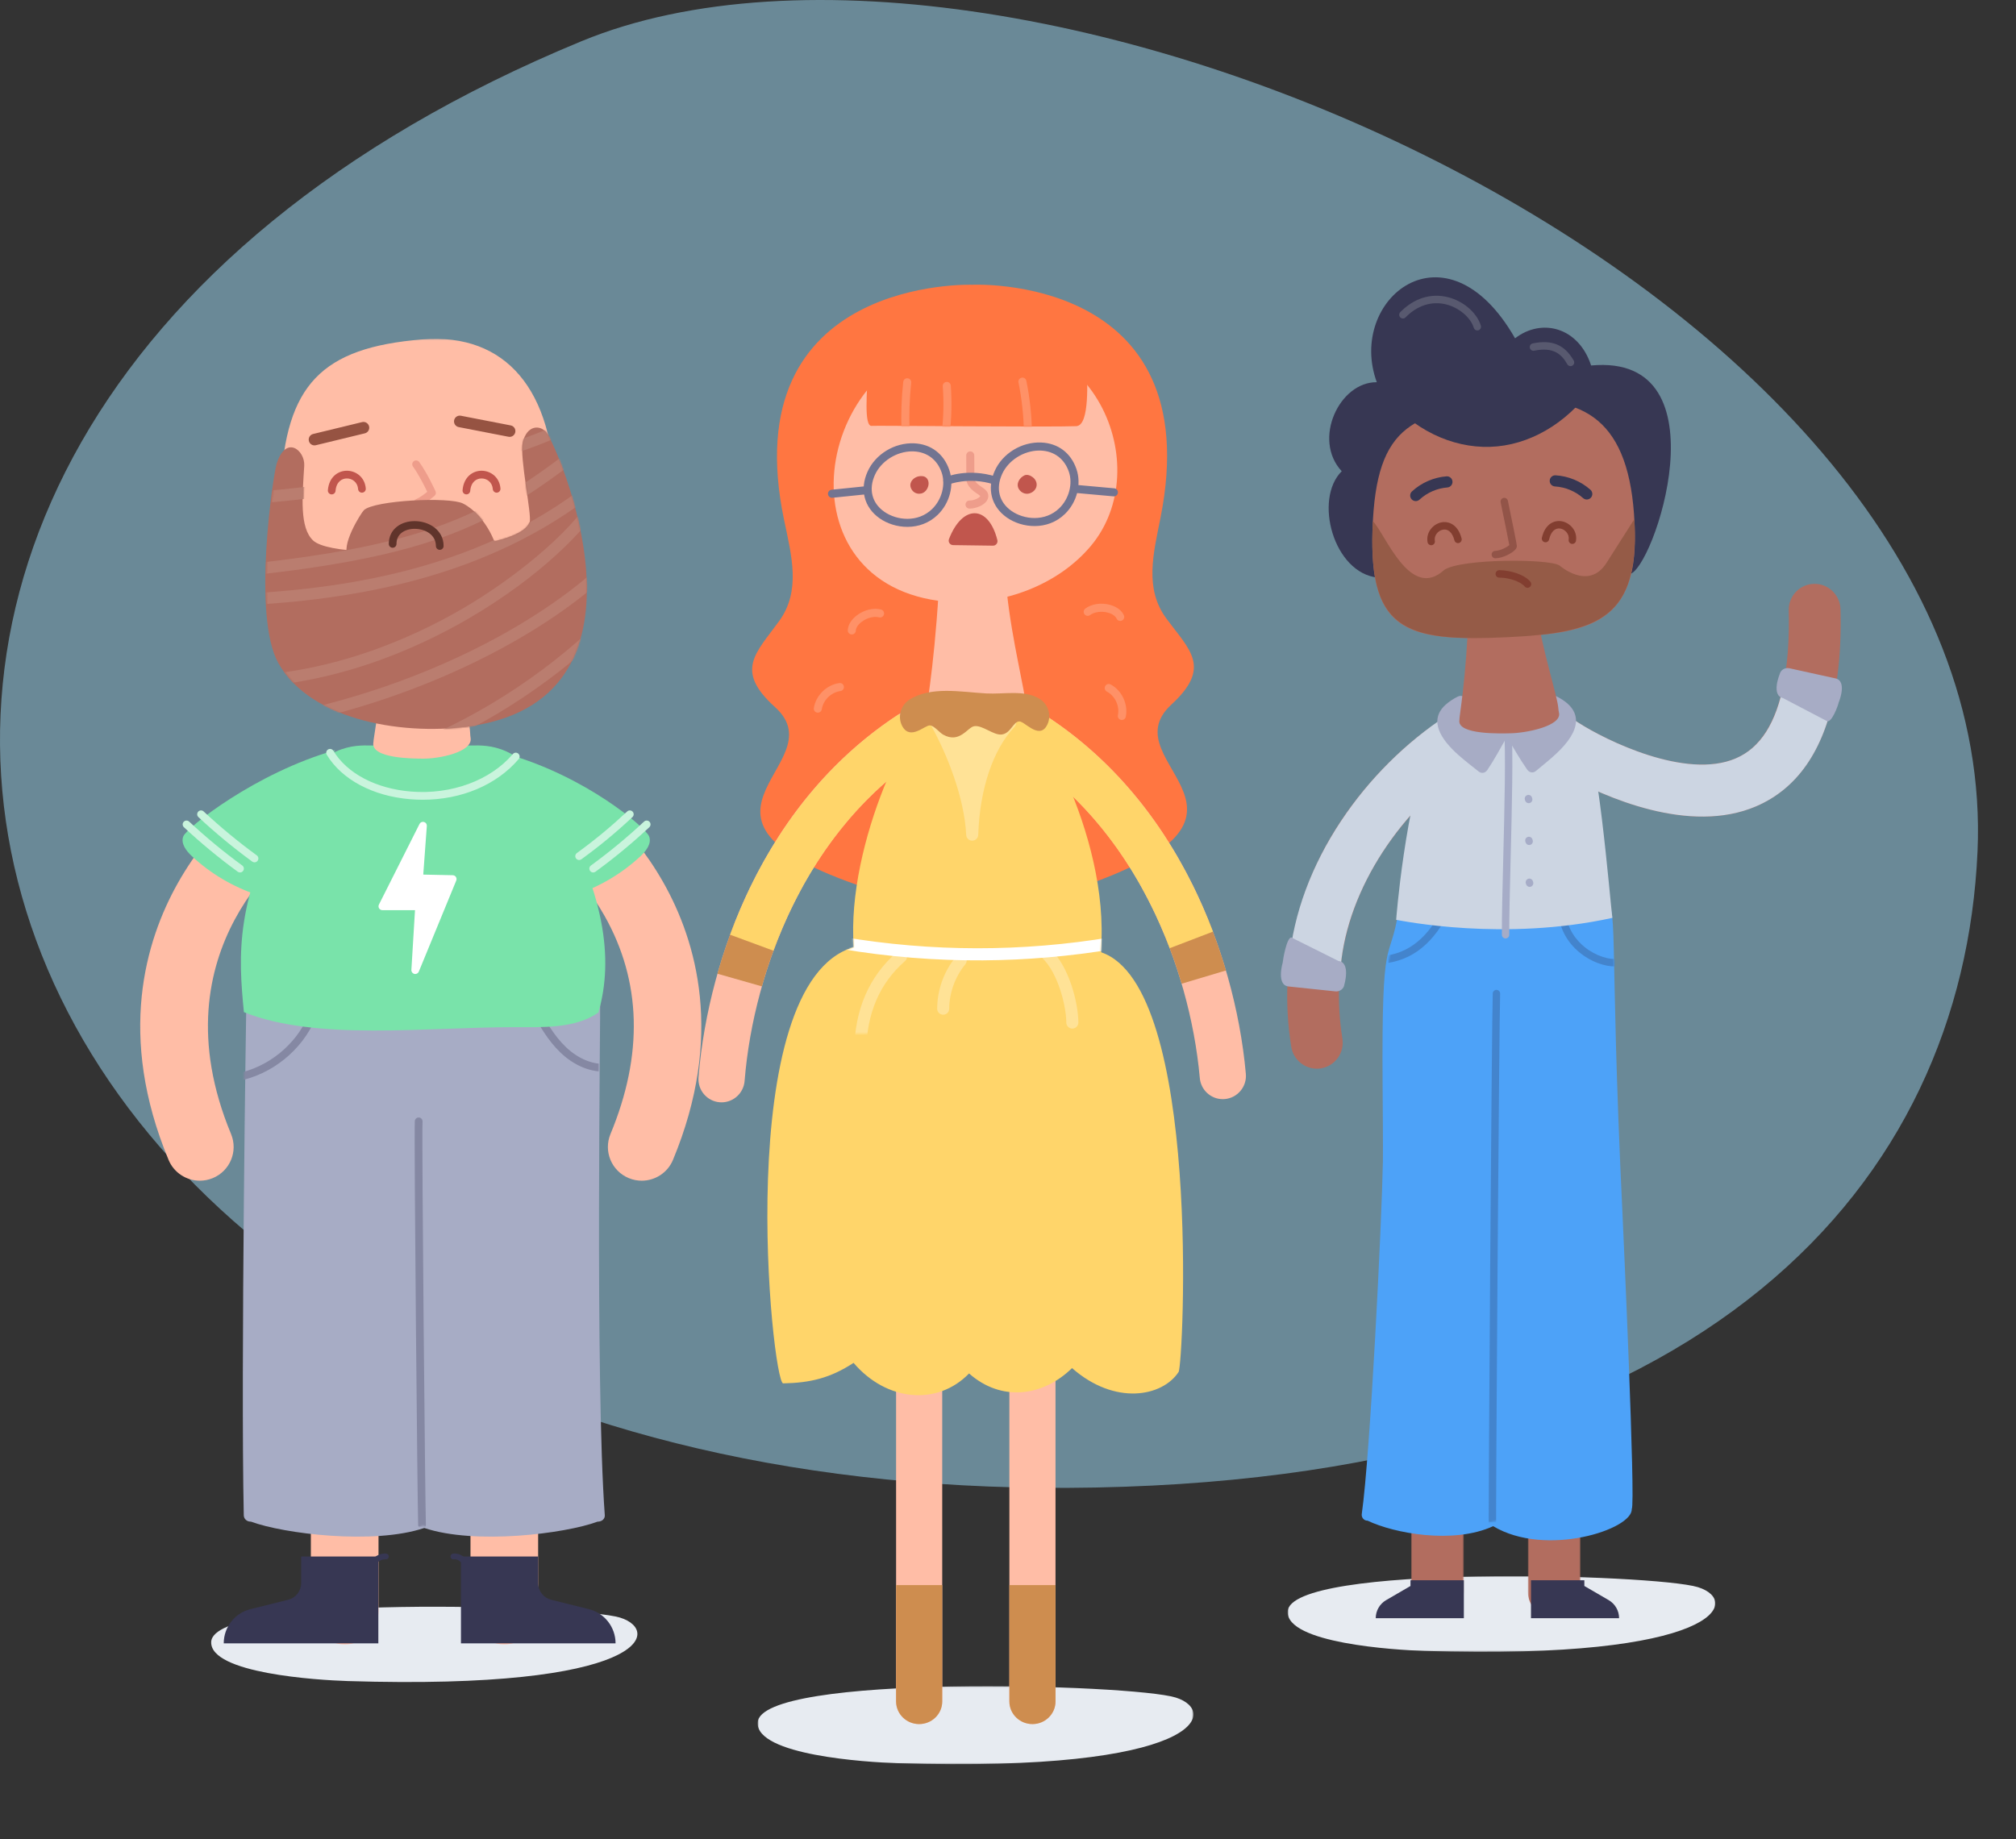 <svg width="1327" height="1211" viewBox="0 0 1327 1211" fill="none" xmlns="http://www.w3.org/2000/svg">
<rect x="0" y="0" width="1327" height="1211" fill="#333333" stroke="none"/>
<path opacity="0.5" fill-rule="evenodd" clip-rule="evenodd" d="M720.972 979.354C1124.69 971.586 1291.98 778.612 1301.67 560.628C1318.08 191.183 668.114 -90.631 382.777 27.122C-267.242 295.372 -46.341 994.119 720.972 979.354Z" fill="#A3E0FC"/>
<mask id="mask0" mask-type="alpha" maskUnits="userSpaceOnUse" x="847" y="1037" width="283" height="51">
<path d="M847.564 1037.68L1129.06 1037.67L1129.06 1087.56L847.563 1087.56L847.564 1037.68Z" fill="white"/>
</mask>
<g mask="url(#mask0)">
<path fill-rule="evenodd" clip-rule="evenodd" d="M1117.61 1044.94C1089.73 1036.32 848.62 1029.34 847.569 1061.08C846.882 1081.82 917.417 1086.3 937.795 1086.93C1131.17 1092.94 1146.82 1053.96 1117.61 1044.94Z" fill="#E7EBF1"/>
</g>
<mask id="mask1" mask-type="alpha" maskUnits="userSpaceOnUse" x="928" y="962" width="36" height="104">
<path d="M928.856 962.892L963.519 962.891L963.517 1065.11L928.854 1065.11L928.856 962.892Z" fill="white"/>
</mask>
<g mask="url(#mask1)">
<path fill-rule="evenodd" clip-rule="evenodd" d="M946.185 1065.11C936.613 1065.11 928.854 1057.36 928.854 1047.8L928.856 980.199C928.856 970.641 936.615 962.892 946.187 962.892C955.759 962.892 963.519 970.64 963.519 980.198L963.517 1047.8C963.517 1057.36 955.757 1065.11 946.185 1065.11Z" fill="#B26D5F"/>
</g>
<path fill-rule="evenodd" clip-rule="evenodd" d="M963.557 1065.37L963.557 1040.42L928.432 1040.42L928.432 1044.17L912.413 1053.48C908.17 1055.95 905.56 1060.48 905.56 1065.38L963.557 1065.37Z" fill="#373753"/>
<mask id="mask2" mask-type="alpha" maskUnits="userSpaceOnUse" x="1005" y="962" width="36" height="104">
<path d="M1005.67 962.892L1040.33 962.891L1040.33 1065.11L1005.66 1065.11L1005.67 962.892Z" fill="white"/>
</mask>
<g mask="url(#mask2)">
<path fill-rule="evenodd" clip-rule="evenodd" d="M1023 1065.11C1013.42 1065.11 1005.67 1057.36 1005.67 1047.8L1005.67 980.199C1005.67 970.641 1013.43 962.892 1023 962.892C1032.57 962.892 1040.33 970.64 1040.33 980.198L1040.33 1047.8C1040.33 1057.36 1032.57 1065.11 1023 1065.11Z" fill="#B26D5F"/>
</g>
<path fill-rule="evenodd" clip-rule="evenodd" d="M1007.75 1065.38L1007.75 1040.42L1042.87 1040.42L1042.87 1044.17L1058.89 1053.48C1063.13 1055.95 1065.74 1060.48 1065.74 1065.37L1007.75 1065.38Z" fill="#373753"/>
<path fill-rule="evenodd" clip-rule="evenodd" d="M1055.38 594.381C1066.12 594.28 1058.78 608.222 1068.08 801.491C1068.26 805.118 1076.76 990.88 1074.07 993.446C1074.89 1007.01 1017.31 1025.52 982.857 1004.8C956.501 1016.9 917.315 1009.4 900.215 1001.18C897.786 1001.24 896.039 999.036 896.363 996.775C902.01 957.099 909.527 804.703 910.276 764.605C910.415 756.12 910.136 723.142 910.078 714.654C909.325 608.696 914.496 637.284 920.628 599.49C920.955 597.366 922.919 595.962 924.976 596.281L1055.38 594.381Z" fill="#4DA2F8"/>
<mask id="mask3" mask-type="alpha" maskUnits="userSpaceOnUse" x="911" y="594" width="153" height="101">
<path d="M920.625 599.487C912.562 635.386 911.903 641.863 911.222 694.481L1063.88 694.628C1061.21 602.754 1063.68 594.767 1055.37 594.379L924.971 596.279C924.551 596.214 924.133 596.221 923.732 596.292C922.181 596.565 920.883 597.799 920.625 599.487Z" fill="white"/>
</mask>
<g mask="url(#mask3)">
<path fill-rule="evenodd" clip-rule="evenodd" d="M906.638 634.465C906.594 634.466 906.554 634.466 906.511 634.466C905.164 634.475 904.065 633.388 904.054 632.033C904.043 630.683 905.12 629.578 906.462 629.568C906.501 629.578 906.542 629.568 906.581 629.566C924.384 629.401 938.493 619.436 948.515 599.944C949.132 598.745 950.602 598.276 951.797 598.898C952.993 599.52 953.46 600.999 952.844 602.2C941.929 623.426 926.383 634.278 906.638 634.465Z" fill="#4384CD"/>
</g>
<mask id="mask4" mask-type="alpha" maskUnits="userSpaceOnUse" x="911" y="594" width="153" height="101">
<path d="M920.625 599.487C912.562 635.386 911.903 641.863 911.222 694.481L1063.88 694.628C1061.21 602.754 1063.68 594.767 1055.37 594.379L924.971 596.279C924.551 596.214 924.133 596.221 923.732 596.292C922.181 596.565 920.883 597.799 920.625 599.487Z" fill="white"/>
</mask>
<g mask="url(#mask4)">
<path fill-rule="evenodd" clip-rule="evenodd" d="M1063.07 636.263C1055.86 636.329 1047.12 633.045 1040.11 627.419C1030.97 620.088 1025.87 609.972 1025.75 598.942C1025.73 597.591 1026.81 596.485 1028.16 596.47L1028.16 596.47C1029.51 596.459 1030.61 597.546 1030.62 598.897C1030.76 611.757 1038.53 619.889 1043.15 623.593C1050.33 629.354 1059.75 632.418 1066.05 631.047C1067.37 630.758 1068.66 631.596 1068.96 632.918C1069.24 634.24 1068.41 635.545 1067.1 635.831C1065.83 636.109 1064.48 636.25 1063.07 636.263Z" fill="#4384CD"/>
</g>
<mask id="mask5" mask-type="alpha" maskUnits="userSpaceOnUse" x="915" y="594" width="155" height="410">
<path d="M916.947 986.228L974.141 1003.21L1069.61 986.374C1066.94 894.497 1063.68 594.767 1055.38 594.379L924.975 596.279C924.555 596.214 924.137 596.222 923.736 596.292C922.185 596.566 920.887 597.8 920.629 599.488C912.565 635.388 917.627 933.608 916.947 986.228Z" fill="white"/>
</mask>
<g mask="url(#mask5)">
<path fill-rule="evenodd" clip-rule="evenodd" d="M982.446 1013.27C981.144 1013.29 980.057 1012.27 979.988 1010.95C979.531 1002.01 981.954 668.452 982.58 654.042C982.638 652.692 983.782 651.636 985.117 651.707C986.462 651.767 987.504 652.914 987.445 654.265C986.823 668.66 984.396 1001.78 984.853 1010.7C984.92 1012.06 983.888 1013.21 982.544 1013.27C982.512 1013.27 982.479 1013.27 982.446 1013.27Z" fill="#4384CD"/>
</g>
<path fill-rule="evenodd" clip-rule="evenodd" d="M1121.64 537.601C1073.01 538.058 1023.52 506.529 1020.85 504.8C1012.92 499.675 1010.62 489.066 1015.7 481.104C1020.78 473.15 1031.31 470.848 1039.23 475.962C1058.12 488.106 1114.24 515.618 1146.68 497.253C1173.68 481.965 1178.29 436.981 1177.4 401.939C1177.16 392.474 1184.59 384.618 1194.01 384.397C1203.38 384.137 1211.24 391.664 1211.48 401.129C1213.13 465.818 1196.94 508.23 1163.37 527.18C1150.36 534.528 1136.04 537.468 1121.64 537.601Z" fill="#B26D5F"/>
<path fill-rule="evenodd" clip-rule="evenodd" d="M1121.66 537.618C1073.59 538.067 1024.61 507.212 1020.96 504.871L1014.27 500.673L1032.28 471.593L1039.06 475.847C1039.12 475.887 1039.19 475.93 1039.25 475.97C1056.8 487.257 1109.6 513.468 1142.56 499.294C1158.74 492.338 1169.07 476.157 1174.16 449.825L1207.63 456.422C1200.33 494.243 1182.94 519.289 1155.93 530.86C1145.01 535.542 1133.36 537.508 1121.66 537.618Z" fill="#CCD5E2"/>
<path fill-rule="evenodd" clip-rule="evenodd" d="M866.944 703.601C858.634 703.68 851.289 697.631 849.938 689.131C841.013 632.974 854.551 578.41 889.084 531.334C914.916 496.122 943.416 477.45 944.616 476.672C952.525 471.552 963.079 473.854 968.189 481.817C973.292 489.768 971.035 500.358 963.153 505.488C962.906 505.652 937.959 522.162 915.841 552.68C886.959 592.525 876.115 636.638 883.61 683.784C885.096 693.133 878.763 701.913 869.466 703.392C868.619 703.525 867.776 703.596 866.944 703.601Z" fill="#B26D5F"/>
<path fill-rule="evenodd" clip-rule="evenodd" d="M882.543 635.933L848.589 632.727C851.428 601.72 863.241 569.809 882.76 540.447C901.082 512.878 925.172 488.868 952.429 471.017L971.077 499.756C921.92 531.955 887.169 585.408 882.543 635.933Z" fill="#CCD5E2"/>
<path fill-rule="evenodd" clip-rule="evenodd" d="M1061.31 604.312C1059.99 594.818 1050.85 481.198 1041.61 481.283C962.869 482.007 944.892 475.715 942.719 481.736C924.382 532.546 919.006 605.604 919.006 605.604C923.276 606.299 989.95 619.96 1061.31 604.312Z" fill="#CCD5E2"/>
<path fill-rule="evenodd" clip-rule="evenodd" d="M991.047 617.859C991.045 617.859 991.04 617.858 991.037 617.858C989.692 617.864 988.592 616.772 988.586 615.421C988.51 604.304 988.979 585.545 989.475 565.687C990.323 531.771 991.285 493.334 989.951 478.88C989.827 477.534 990.813 476.343 992.152 476.22C993.485 476.094 994.678 477.089 994.804 478.44C996.164 493.179 995.197 531.768 994.343 565.817C993.848 585.639 993.382 604.36 993.456 615.398C993.464 616.746 992.386 617.847 991.047 617.859Z" fill="#A6ACC7"/>
<path fill-rule="evenodd" clip-rule="evenodd" d="M1006.89 583.906C1005.85 583.915 1004.88 583.251 1004.54 582.206L1004.36 581.639C1004.28 581.398 1004.24 581.153 1004.24 580.912C1004.23 579.869 1004.88 578.895 1005.93 578.556C1007.21 578.141 1008.58 578.849 1008.99 580.137L1009.18 580.705C1009.25 580.948 1009.29 581.192 1009.3 581.432C1009.31 582.477 1008.65 583.449 1007.61 583.788C1007.37 583.866 1007.13 583.904 1006.89 583.906Z" fill="#A6ACC7"/>
<path fill-rule="evenodd" clip-rule="evenodd" d="M1006.58 556.354C1005.54 556.362 1004.57 555.701 1004.23 554.653L1004.05 554.089C1003.97 553.845 1003.94 553.602 1003.93 553.359C1003.92 552.317 1004.58 551.342 1005.62 551.005C1006.9 550.591 1008.27 551.297 1008.69 552.585L1008.87 553.152C1008.95 553.395 1008.98 553.639 1008.99 553.881C1009 554.924 1008.34 555.897 1007.3 556.236C1007.06 556.313 1006.82 556.351 1006.58 556.354Z" fill="#A6ACC7"/>
<path fill-rule="evenodd" clip-rule="evenodd" d="M1006.27 528.803C1005.23 528.814 1004.26 528.15 1003.93 527.102L1003.74 526.538C1003.66 526.295 1003.63 526.051 1003.62 525.809C1003.61 524.766 1004.27 523.791 1005.31 523.454C1006.59 523.04 1007.96 523.746 1008.38 525.034L1008.56 525.601C1008.64 525.845 1008.68 526.088 1008.68 526.33C1008.69 527.373 1008.03 528.345 1006.99 528.685C1006.75 528.762 1006.51 528.801 1006.27 528.803Z" fill="#A6ACC7"/>
<path fill-rule="evenodd" clip-rule="evenodd" d="M914.819 597.184C914.76 597.344 914.701 597.507 914.645 597.669C914.687 597.558 914.723 597.451 914.762 597.343C914.779 597.288 914.799 597.236 914.819 597.184Z" fill="#B7C9FF"/>
<path fill-rule="evenodd" clip-rule="evenodd" d="M989.965 480.762C991.769 481.8 992.427 484.188 991.393 486C987.392 493.043 983.568 500.193 979.039 506.911C978.267 508.052 977.19 508.825 975.762 508.841C974.669 508.85 973.875 508.405 973.05 507.743C968.641 504.206 964.128 500.784 959.906 497.017C948.533 486.88 940.201 474.381 951.41 464.097C953.832 461.882 956.559 460.134 959.475 458.664C960.123 458.337 960.772 458.133 961.453 458.124C961.765 458.123 962.084 458.161 962.411 458.248C963.368 458.503 964.204 459.135 964.714 459.991L989.965 480.762Z" fill="#A7ACC5"/>
<path fill-rule="evenodd" clip-rule="evenodd" d="M993.725 480.729C991.944 481.801 991.342 484.2 992.416 485.993C996.573 492.957 1000.56 500.035 1005.23 506.666C1006.03 507.796 1007.12 508.548 1008.55 508.537C1009.64 508.525 1010.43 508.064 1011.24 507.385C1015.57 503.767 1020 500.26 1024.14 496.419C1040.76 480.991 1042.94 467.291 1023.72 458.066C1023.06 457.75 1022.41 457.556 1021.73 457.563C1021.42 457.567 1021.1 457.611 1020.77 457.706C1019.82 457.978 1019 458.627 1018.51 459.49L993.725 480.729Z" fill="#A7ACC5"/>
<path fill-rule="evenodd" clip-rule="evenodd" d="M906.903 380.276C877.784 377.353 864.581 328.721 883.172 310.246C863.709 289.313 881.741 251.306 906.254 251.644C886.29 197.131 951.843 143.309 997.264 222.732C1014.91 209.133 1039.1 215.481 1047.33 240.624C1137.09 232.262 1087.85 376.921 1072.48 377.939L906.903 380.276Z" fill="#373753"/>
<path fill-rule="evenodd" clip-rule="evenodd" d="M1011.04 400.647C1015.45 429.399 1025.05 457.566 1025.77 466.495C1025.84 467.412 1025.95 468.331 1026.17 469.225C1028.21 477.838 1005.06 482.579 994.32 482.775C989.297 482.861 958.838 484.05 960.637 474.032C960.335 472.505 965.133 448.021 966.745 401.834C966.817 399.745 968.366 397.98 970.518 397.96C1006.27 398.024 1010.4 396.527 1011.04 400.647Z" fill="#B26D5F"/>
<path fill-rule="evenodd" clip-rule="evenodd" d="M994.216 264.57C930.472 270.752 905.798 278.188 903.441 348.401C901.183 415.741 925.217 422.744 992.408 419.511C1044.13 417.022 1077.38 411.559 1076.12 350.693C1074.68 280.78 1047.2 259.407 994.216 264.57Z" fill="#B26D5F"/>
<path fill-rule="evenodd" clip-rule="evenodd" d="M1075.82 341.731C1079.34 406.772 1052.8 416.605 992.41 419.512C923.071 422.847 900.095 414.219 903.657 343.116C912.085 351.731 928.211 395.912 950.719 375.154C962.081 367.708 1019.45 367.818 1026.39 372.231C1026.51 372.266 1045.61 389.205 1057.42 370.646L1075.82 341.731Z" fill="#955B47"/>
<path fill-rule="evenodd" clip-rule="evenodd" d="M1050.74 251.283C1035.07 275.602 1010.9 291.413 985.605 293.883C960.313 296.355 934.266 285.449 915.422 264.5L1050.74 251.283Z" fill="#373753"/>
<path fill-rule="evenodd" clip-rule="evenodd" d="M878.988 652.693L848.157 649.47C840 648.618 844.246 633.948 844.253 634.071C844.543 631.215 847.064 616.91 850.051 617.223L881.018 632.69C889.175 633.542 884.929 648.213 884.922 648.089C884.632 650.945 881.977 653.004 878.988 652.693Z" fill="#A7ACC5"/>
<path fill-rule="evenodd" clip-rule="evenodd" d="M1202.79 474.864L1173.63 459.609C1165.62 457.847 1171.47 443.749 1171.46 443.871C1172.07 441.067 1174.94 439.32 1177.87 439.968L1208.16 446.637C1216.17 448.402 1210.32 462.5 1210.32 462.378C1209.72 465.179 1205.73 475.511 1202.79 474.864Z" fill="#A7ACC5"/>
<path fill-rule="evenodd" clip-rule="evenodd" d="M942.087 358.976C940.916 358.987 939.874 358.145 939.663 356.948C938.505 350.365 943.398 345.074 948.597 343.952C953.298 342.934 959.655 345.092 962.065 354.519C962.396 355.829 961.613 357.16 960.31 357.496C959.013 357.829 957.68 357.04 957.346 355.729C956.032 350.593 953.149 347.98 949.629 348.74C946.621 349.389 943.829 352.505 944.461 356.104C944.695 357.436 943.812 358.705 942.486 358.939C942.352 358.963 942.218 358.975 942.087 358.976Z" fill="#823E30"/>
<path fill-rule="evenodd" clip-rule="evenodd" d="M1035 358.112C1034.86 358.112 1034.73 358.104 1034.59 358.081C1033.27 357.875 1032.35 356.62 1032.56 355.283C1033.11 351.673 1030.25 348.612 1027.22 348.019C1023.69 347.327 1020.87 349.99 1019.67 355.148C1019.36 356.467 1018.05 357.283 1016.74 356.971C1015.44 356.662 1014.62 355.343 1014.92 354.027C1017.12 344.557 1023.42 342.284 1028.15 343.211C1033.38 344.238 1038.39 349.434 1037.37 356.039C1037.19 357.239 1036.17 358.101 1035 358.112Z" fill="#823E30"/>
<path fill-rule="evenodd" clip-rule="evenodd" d="M931.92 329.916C930.918 329.926 929.918 329.524 929.188 328.723C927.822 327.226 927.921 324.901 929.406 323.532C935.636 317.791 943.712 314.267 952.144 313.603C954.155 313.454 955.914 314.958 956.074 316.982C956.236 319.003 954.737 320.771 952.724 320.93C945.912 321.464 939.385 324.313 934.349 328.953C933.659 329.589 932.789 329.909 931.92 329.916Z" fill="#373753"/>
<path fill-rule="evenodd" clip-rule="evenodd" d="M1044.51 328.867C1043.64 328.874 1042.76 328.573 1042.06 327.95C1036.92 323.406 1030.34 320.677 1023.51 320.27C1021.5 320.149 1019.96 318.41 1020.07 316.384C1020.19 314.361 1021.9 312.825 1023.93 312.935C1032.37 313.439 1040.52 316.814 1046.88 322.438C1048.4 323.779 1048.55 326.1 1047.22 327.623C1046.5 328.437 1045.51 328.858 1044.51 328.867Z" fill="#373753"/>
<path fill-rule="evenodd" clip-rule="evenodd" d="M1033.8 241.053C1032.95 241.062 1032.12 240.619 1031.66 239.824C1028.08 233.588 1022.96 228.185 1009.86 230.889C1008.54 231.161 1007.25 230.306 1006.98 228.984C1006.71 227.659 1007.56 226.365 1008.88 226.093C1021.57 223.474 1029.9 226.954 1035.88 237.384C1036.55 238.556 1036.15 240.053 1034.99 240.728C1034.61 240.946 1034.21 241.05 1033.8 241.053Z" fill="#58596F"/>
<path fill-rule="evenodd" clip-rule="evenodd" d="M972.448 217.558C971.397 217.569 970.418 216.885 970.095 215.822C968.007 208.98 960.329 202.493 951.84 200.397C942.343 198.052 932.876 201.093 925.182 208.963C924.243 209.929 922.699 209.939 921.739 208.99C920.781 208.041 920.764 206.489 921.708 205.525C930.651 196.375 941.762 192.868 952.995 195.64C963.203 198.159 972.15 205.874 974.752 214.394C975.144 215.688 974.424 217.056 973.137 217.451C972.908 217.522 972.677 217.555 972.448 217.558Z" fill="#58596F"/>
<path fill-rule="evenodd" clip-rule="evenodd" d="M987.125 375.395C987.038 375.394 986.956 375.394 986.871 375.396C985.525 375.394 984.434 376.492 984.43 377.843C984.429 379.195 985.53 380.328 986.862 380.291C986.939 380.293 987.017 380.293 987.094 380.294C993.573 380.354 1000.94 382.949 1003.61 386.132C1004.47 387.165 1006.01 387.295 1007.04 386.421C1008.07 385.548 1008.2 384.003 1007.34 382.97C1003.26 378.109 993.943 375.461 987.125 375.395Z" fill="#823E30"/>
<path fill-rule="evenodd" clip-rule="evenodd" d="M984.306 367.571C982.99 367.583 981.892 366.534 981.845 365.202C981.799 363.851 982.85 362.717 984.193 362.674C987.835 362.553 992.136 360.1 993.478 358.904C992.867 355.437 989.762 340.274 987.778 330.706C987.502 329.382 988.348 328.086 989.664 327.811C990.984 327.541 992.271 328.389 992.545 329.714C994.727 340.229 998.395 358.06 998.448 359.343C998.506 360.683 997.614 361.649 997.323 361.967C995.312 364.148 989.541 367.398 984.364 367.57C984.346 367.571 984.327 367.569 984.306 367.571Z" fill="#925448"/>
<path fill-rule="evenodd" clip-rule="evenodd" d="M408.174 1065C381.565 1056.8 140.07 1049.21 139.014 1081.06C138.33 1101.69 208.634 1106.14 228.946 1106.77C425.108 1112.86 436.114 1073.62 408.174 1065Z" fill="#E7EBF1"/>
<path fill-rule="evenodd" clip-rule="evenodd" d="M226.886 1082.63C214.588 1082.63 204.619 1072.65 204.619 1060.35V952.545C204.619 940.241 214.588 930.268 226.886 930.268C239.183 930.268 249.152 940.241 249.152 952.545V1060.35C249.152 1072.65 239.183 1082.63 226.886 1082.63Z" fill="#FFBDA6"/>
<path fill-rule="evenodd" clip-rule="evenodd" d="M331.959 1082.63C319.662 1082.63 309.693 1072.65 309.693 1060.35V952.545C309.693 940.241 319.662 930.268 331.959 930.268C344.257 930.268 354.226 940.241 354.226 952.545V1060.35C354.226 1072.65 344.257 1082.63 331.959 1082.63Z" fill="#FFBDA6"/>
<path fill-rule="evenodd" clip-rule="evenodd" d="M162.239 656.136C162.047 658.709 158.421 902.113 160.461 997.619C160.506 999.794 162.186 1001.86 165.242 1001.83C186.627 1009.76 245.969 1017.21 279.277 1005.98C312.587 1017.21 371.929 1009.76 393.312 1001.83C396.369 1001.86 398.254 999.789 398.095 997.619C391.665 910.233 395.417 661.12 395.044 656.136H162.239Z" fill="#A7ACC5"/>
<mask id="mask6" mask-type="alpha" maskUnits="userSpaceOnUse" x="158" y="656" width="240" height="355">
<path d="M161.373 656.134C161.181 658.694 157.551 901.031 159.592 996.12C159.637 998.286 161.319 1000.34 164.379 1000.31C185.784 1008.21 245.181 1015.62 278.522 1004.44C311.862 1015.62 371.26 1008.21 392.666 1000.31C395.723 1000.34 397.612 998.281 397.452 996.12C391.016 909.117 394.771 661.096 394.399 656.134" fill="white"/>
</mask>
<g mask="url(#mask6)">
<path fill-rule="evenodd" clip-rule="evenodd" d="M277.79 1006.55C276.43 1006.55 275.301 1005.48 275.246 1004.12C274.815 993.418 272.444 748.989 273.042 738.123C273.119 736.725 274.327 735.651 275.725 735.73C277.129 735.807 278.206 737.002 278.13 738.4C277.532 749.238 279.905 993.229 280.336 1003.92C280.393 1005.31 279.299 1006.49 277.893 1006.55C277.858 1006.55 277.823 1006.55 277.79 1006.55Z" fill="#8588A3"/>
</g>
<mask id="mask7" mask-type="alpha" maskUnits="userSpaceOnUse" x="158" y="656" width="240" height="355">
<path d="M161.373 656.134C161.181 658.694 157.551 901.031 159.592 996.12C159.637 998.286 161.319 1000.34 164.379 1000.31C185.784 1008.21 245.181 1015.62 278.522 1004.44C311.862 1015.62 371.26 1008.21 392.666 1000.31C395.723 1000.34 397.612 998.281 397.452 996.12C391.016 909.117 394.771 661.096 394.399 656.134" fill="white"/>
</mask>
<g mask="url(#mask7)">
<path fill-rule="evenodd" clip-rule="evenodd" d="M155.956 711.824C154.754 711.824 153.684 710.974 153.455 709.756C153.197 708.379 154.107 707.055 155.49 706.797C176.157 702.948 194.759 687.989 202.878 668.689C203.42 667.399 204.908 666.789 206.211 667.33C207.508 667.869 208.12 669.354 207.576 670.647C198.812 691.48 178.736 707.625 156.428 711.781C156.268 711.81 156.112 711.824 155.956 711.824Z" fill="#8588A3"/>
</g>
<mask id="mask8" mask-type="alpha" maskUnits="userSpaceOnUse" x="158" y="656" width="240" height="355">
<path d="M161.373 656.134C161.181 658.694 157.551 901.031 159.592 996.12C159.637 998.286 161.319 1000.34 164.379 1000.31C185.784 1008.21 245.181 1015.62 278.522 1004.44C311.862 1015.62 371.26 1008.21 392.666 1000.31C395.723 1000.34 397.612 998.281 397.452 996.12C391.016 909.117 394.771 661.096 394.399 656.134" fill="white"/>
</mask>
<g mask="url(#mask8)">
<path fill-rule="evenodd" clip-rule="evenodd" d="M397.133 705.505C387.493 705.505 377.431 701.097 369.01 693.07C360.719 685.167 355.119 675.243 349.704 665.647C349.015 664.426 349.451 662.879 350.677 662.195C351.906 661.508 353.458 661.945 354.146 663.165C359.378 672.437 364.789 682.027 372.535 689.41C380.938 697.419 391.033 701.373 400.241 700.249C401.644 700.084 402.907 701.067 403.079 702.457C403.25 703.846 402.257 705.11 400.861 705.281C399.629 705.43 398.384 705.505 397.133 705.505Z" fill="#8588A3"/>
</g>
<path fill-rule="evenodd" clip-rule="evenodd" d="M131.533 777.343C122.795 777.343 114.503 772.183 110.951 763.63C77.073 682.084 95.611 619.458 117.128 581.282C140.328 540.12 171.83 518.237 173.16 517.325C183.296 510.378 197.158 512.939 204.125 523.045C211.075 533.127 208.534 546.912 198.459 553.875C194.349 556.746 101.061 623.79 152.097 746.633C156.802 757.964 151.408 770.953 140.047 775.647C137.26 776.796 134.372 777.342 131.533 777.343Z" fill="#FFBDA6"/>
<path fill-rule="evenodd" clip-rule="evenodd" d="M422.398 777.344C419.558 777.344 416.67 776.798 413.884 775.647C402.522 770.954 397.128 757.964 401.834 746.633C423.537 694.397 422.237 646.086 397.978 603.041C380.08 571.288 355.781 554.088 355.541 553.923C345.406 546.975 342.838 533.152 349.804 523.046C356.772 512.939 370.635 510.377 380.769 517.326C382.099 518.238 413.601 540.121 436.801 581.283C458.318 619.459 476.858 682.085 442.98 763.63C439.427 772.182 431.136 777.344 422.398 777.344Z" fill="#FFBDA6"/>
<path fill-rule="evenodd" clip-rule="evenodd" d="M393.905 666.618C404.186 630.793 397.948 587.888 364.384 527.157C343.527 489.419 320.652 490.694 310.526 490.809H244.054C233.928 490.694 211.053 489.419 190.196 527.157C154.566 591.628 156.822 628.763 160.553 666.363C208.261 685.508 280.224 676.198 338.608 676.265C357.189 676.286 378.703 677.27 393.905 666.618Z" fill="#79E3AA"/>
<path fill-rule="evenodd" clip-rule="evenodd" d="M278.416 543.607L251.694 596.692H275.871L273.326 638.722L297.971 578.758L275.871 578.294L278.416 543.607Z" fill="white"/>
<path fill-rule="evenodd" clip-rule="evenodd" d="M255.819 594.155H275.871C276.574 594.155 277.243 594.444 277.724 594.954C278.205 595.461 278.453 596.148 278.411 596.845L276.791 623.598L294.21 581.218L275.818 580.831C275.119 580.816 274.458 580.518 273.988 580.003C273.519 579.486 273.282 578.802 273.333 578.109L274.943 556.164L255.819 594.155ZM273.328 641.26C273.139 641.26 272.95 641.238 272.759 641.195C271.545 640.918 270.71 639.808 270.787 638.568L273.169 599.231H251.695C250.812 599.231 249.992 598.775 249.529 598.026C249.065 597.276 249.024 596.342 249.421 595.555L276.142 542.47C276.686 541.386 277.914 540.838 279.093 541.16C280.264 541.482 281.043 542.584 280.955 543.793L278.605 575.814L298.025 576.221C298.863 576.239 299.64 576.668 300.1 577.368C300.56 578.066 300.645 578.947 300.327 579.721L275.681 639.684C275.284 640.653 274.341 641.26 273.328 641.26Z" fill="white"/>
<path fill-rule="evenodd" clip-rule="evenodd" d="M297.647 410.042C300.846 441.705 309.122 472.905 309.475 482.713C309.51 483.722 309.588 484.732 309.762 485.723C311.428 495.231 288.712 499.634 278.246 499.478C273.354 499.403 243.66 499.662 245.793 488.743C245.559 487.057 251.162 460.39 254.49 409.825C254.64 407.536 256.213 405.657 258.31 405.709C293.112 407.003 297.184 405.504 297.647 410.042Z" fill="#FFBDA6"/>
<mask id="mask9" mask-type="alpha" maskUnits="userSpaceOnUse" x="184" y="223" width="182" height="168">
<path d="M184.502 223.098H365.164V390.624H184.502V223.098Z" fill="white"/>
</mask>
<g mask="url(#mask9)">
<path fill-rule="evenodd" clip-rule="evenodd" d="M278.04 223.45C211.365 228.82 188.042 253.58 184.762 321.051C181.618 385.76 206.649 392.707 276.892 390.204C330.966 388.275 365.767 383.324 365.156 324.807C364.47 257.592 333.465 218.963 278.04 223.45Z" fill="#FFBDA6"/>
</g>
<path fill-rule="evenodd" clip-rule="evenodd" d="M274.833 333.551C273.85 333.551 272.912 332.979 272.497 332.02C271.939 330.733 272.53 329.241 273.821 328.684C276.406 327.566 279.475 325.236 281.235 323.805C279.595 320.36 275.699 312.502 271.83 307.157C271.006 306.023 271.263 304.437 272.403 303.615C273.546 302.796 275.135 303.053 275.956 304.186C281.32 311.593 286.469 322.971 286.684 323.452C287.139 324.461 286.886 325.647 286.059 326.385C285.834 326.588 280.464 331.347 275.844 333.34C275.514 333.483 275.172 333.551 274.833 333.551Z" fill="#EE9D8B"/>
<path fill-rule="evenodd" clip-rule="evenodd" d="M183.192 436.518C204.792 475.289 268.345 484.826 312.019 477.735C438.469 457.208 366.715 293.383 359.673 284.727C355.448 279.534 346.765 279.793 344.081 291.382C341.893 300.846 350.167 339.182 348.644 343.616C344.654 355.249 311.601 359.256 299.325 360.657C260.257 365.11 215.205 364.269 206.151 355.881C197.094 347.497 199.003 327.032 200.258 306.671C200.884 296.512 188.187 285.972 182.09 305.342C179.811 312.581 165.848 405.39 183.192 436.518Z" fill="#B26D5F"/>
<path fill-rule="evenodd" clip-rule="evenodd" d="M239.536 335.875C246.42 329.365 295.812 326.95 304.754 331.495C320.172 339.334 328.933 361.376 327.288 366.732C326.431 369.521 242.557 380.051 229.616 366.701C223.339 360.225 237.808 337.511 239.536 335.875Z" fill="#B26D5F"/>
<mask id="mask10" mask-type="alpha" maskUnits="userSpaceOnUse" x="175" y="281" width="212" height="200">
<path d="M344.169 291.259C341.989 300.741 350.228 339.154 348.712 343.599C346.617 349.748 336.469 353.767 325.554 356.403C322.218 347.758 315.025 336.577 305.009 331.451C296.106 326.896 246.925 329.317 240.071 335.842C238.644 337.199 228.524 353.045 228.643 362.135C218.017 360.964 210.082 358.922 206.828 355.889C197.809 347.486 199.711 326.98 200.96 306.577C201.585 296.399 188.94 285.837 182.87 305.246C180.601 312.5 166.698 405.497 183.967 436.689C205.473 475.539 268.756 485.096 312.244 477.99C438.152 457.421 366.704 293.264 359.693 284.59C358.04 282.544 355.701 281.343 353.309 281.343C349.613 281.343 345.79 284.209 344.169 291.259Z" fill="white"/>
</mask>
<g mask="url(#mask10)">
<path fill-rule="evenodd" clip-rule="evenodd" d="M162.326 482.199C160.481 482.199 158.862 480.848 158.573 478.96C158.256 476.879 159.681 474.932 161.756 474.614C217.525 466.051 272.256 448.382 320.029 423.519C359.712 402.865 393.016 377.885 411.401 354.984C412.719 353.345 415.11 353.084 416.746 354.406C418.38 355.729 418.639 358.131 417.321 359.769C380.576 405.542 285.288 463.365 162.906 482.154C162.711 482.185 162.517 482.199 162.326 482.199Z" fill="#BA7D6F"/>
</g>
<mask id="mask11" mask-type="alpha" maskUnits="userSpaceOnUse" x="175" y="281" width="212" height="200">
<path d="M344.169 291.259C341.989 300.741 350.228 339.154 348.712 343.599C346.617 349.748 336.469 353.767 325.554 356.403C322.218 347.758 315.025 336.577 305.009 331.451C296.106 326.896 246.925 329.317 240.071 335.842C238.644 337.199 228.524 353.045 228.643 362.135C218.017 360.964 210.082 358.922 206.828 355.889C197.809 347.486 199.711 326.98 200.96 306.577C201.585 296.399 188.94 285.837 182.87 305.246C180.601 312.5 166.698 405.497 183.967 436.689C205.473 475.539 268.756 485.096 312.244 477.99C438.152 457.421 366.704 293.264 359.693 284.59C358.04 282.544 355.701 281.343 353.309 281.343C349.613 281.343 345.79 284.209 344.169 291.259Z" fill="white"/>
</mask>
<g mask="url(#mask11)">
<path fill-rule="evenodd" clip-rule="evenodd" d="M149.655 452.908C149.239 452.908 148.827 452.906 148.412 452.905C146.311 452.895 144.617 451.18 144.627 449.072C144.637 446.973 146.337 445.276 148.428 445.276H148.446C148.847 445.278 149.254 445.279 149.655 445.279C214.312 445.279 269.552 421.044 304.596 400.642C336.038 382.337 374.854 352.075 390.699 325.735C391.784 323.931 394.118 323.351 395.918 324.439C397.715 325.529 398.293 327.873 397.208 329.676C386.161 348.04 356.277 379.371 308.412 407.24C272.56 428.114 215.997 452.908 149.655 452.908Z" fill="#BA7D6F"/>
</g>
<mask id="mask12" mask-type="alpha" maskUnits="userSpaceOnUse" x="175" y="281" width="212" height="200">
<path d="M344.169 291.259C341.989 300.741 350.228 339.154 348.712 343.599C346.617 349.748 336.469 353.767 325.554 356.403C322.218 347.758 315.025 336.577 305.009 331.451C296.106 326.896 246.925 329.317 240.071 335.842C238.644 337.199 228.524 353.045 228.643 362.135C218.017 360.964 210.082 358.922 206.828 355.889C197.809 347.486 199.711 326.98 200.96 306.577C201.585 296.399 188.94 285.837 182.87 305.246C180.601 312.5 166.698 405.497 183.967 436.689C205.473 475.539 268.756 485.096 312.244 477.99C438.152 457.421 366.704 293.264 359.693 284.59C358.04 282.544 355.701 281.343 353.309 281.343C349.613 281.343 345.79 284.209 344.169 291.259Z" fill="white"/>
</mask>
<g mask="url(#mask12)">
<path fill-rule="evenodd" clip-rule="evenodd" d="M123.386 399.354C115.728 399.354 107.941 399.251 100.014 399.047C97.914 398.993 96.257 397.241 96.311 395.136C96.365 393.065 98.056 391.421 100.11 391.421H100.209C231.487 394.798 324.594 370.059 393.22 313.549C394.845 312.213 397.238 312.448 398.57 314.078C399.901 315.707 399.666 318.111 398.043 319.446C332.097 373.749 244.404 399.354 123.386 399.354Z" fill="#BA7D6F"/>
</g>
<mask id="mask13" mask-type="alpha" maskUnits="userSpaceOnUse" x="175" y="281" width="212" height="200">
<path d="M344.169 291.259C341.989 300.741 350.228 339.154 348.712 343.599C346.617 349.748 336.469 353.767 325.554 356.403C322.218 347.758 315.025 336.577 305.009 331.451C296.106 326.896 246.925 329.317 240.071 335.842C238.644 337.199 228.524 353.045 228.643 362.135C218.017 360.964 210.082 358.922 206.828 355.889C197.809 347.486 199.711 326.98 200.96 306.577C201.585 296.399 188.94 285.837 182.87 305.246C180.601 312.5 166.698 405.497 183.967 436.689C205.473 475.539 268.756 485.096 312.244 477.99C438.152 457.421 366.704 293.264 359.693 284.59C358.04 282.544 355.701 281.343 353.309 281.343C349.613 281.343 345.79 284.209 344.169 291.259Z" fill="white"/>
</mask>
<g mask="url(#mask13)">
<path fill-rule="evenodd" clip-rule="evenodd" d="M77.535 385.86C75.542 385.86 73.867 384.299 73.745 382.277C73.617 380.172 75.212 378.364 77.307 378.237C286.088 365.486 317.261 341.436 392.573 283.331L399.073 278.32C400.738 277.037 403.124 277.35 404.402 279.023C405.681 280.694 405.367 283.09 403.702 284.372L397.207 289.378C320.588 348.49 288.876 372.959 77.77 385.852C77.691 385.857 77.613 385.86 77.535 385.86Z" fill="#BA7D6F"/>
</g>
<mask id="mask14" mask-type="alpha" maskUnits="userSpaceOnUse" x="175" y="281" width="212" height="200">
<path d="M344.169 291.259C341.989 300.741 350.228 339.154 348.712 343.599C346.617 349.748 336.469 353.767 325.554 356.403C322.218 347.758 315.025 336.577 305.009 331.451C296.106 326.896 246.925 329.317 240.071 335.842C238.644 337.199 228.524 353.045 228.643 362.135C218.017 360.964 210.082 358.922 206.828 355.889C197.809 347.486 199.711 326.98 200.96 306.577C201.585 296.399 188.94 285.837 182.87 305.246C180.601 312.5 166.698 405.497 183.967 436.689C205.473 475.539 268.756 485.096 312.244 477.99C438.152 457.421 366.704 293.264 359.693 284.59C358.04 282.544 355.701 281.343 353.309 281.343C349.613 281.343 345.79 284.209 344.169 291.259Z" fill="white"/>
</mask>
<g mask="url(#mask14)">
<path fill-rule="evenodd" clip-rule="evenodd" d="M120.894 333.309C111.437 333.309 101.971 333.087 92.493 332.616C90.397 332.513 88.781 330.722 88.884 328.618C88.987 326.514 90.808 324.878 92.869 324.997C216.753 331.151 351.353 292.33 377.464 273.613C379.174 272.388 381.546 272.785 382.768 274.5C383.987 276.215 383.591 278.597 381.883 279.821C358.288 296.733 242.185 333.309 120.894 333.309Z" fill="#BA7D6F"/>
</g>
<mask id="mask15" mask-type="alpha" maskUnits="userSpaceOnUse" x="175" y="281" width="212" height="200">
<path d="M344.169 291.259C341.989 300.741 350.228 339.154 348.712 343.599C346.617 349.748 336.469 353.767 325.554 356.403C322.218 347.758 315.025 336.577 305.009 331.451C296.106 326.896 246.925 329.317 240.071 335.842C238.644 337.199 228.524 353.045 228.643 362.135C218.017 360.964 210.082 358.922 206.828 355.889C197.809 347.486 199.711 326.98 200.96 306.577C201.585 296.399 188.94 285.837 182.87 305.246C180.601 312.5 166.698 405.497 183.967 436.689C205.473 475.539 268.756 485.096 312.244 477.99C438.152 457.421 366.704 293.264 359.693 284.59C358.04 282.544 355.701 281.343 353.309 281.343C349.613 281.343 345.79 284.209 344.169 291.259Z" fill="white"/>
</mask>
<g mask="url(#mask15)">
<path fill-rule="evenodd" clip-rule="evenodd" d="M281.22 493.139C279.75 493.139 278.352 492.28 277.73 490.84C276.896 488.908 277.78 486.663 279.706 485.825C327.598 464.993 371.86 433.858 407.708 395.784C409.15 394.255 411.556 394.185 413.081 395.632C414.607 397.077 414.675 399.492 413.233 401.024C376.686 439.843 331.558 471.587 282.729 492.824C282.238 493.038 281.723 493.139 281.22 493.139Z" fill="#BA7D6F"/>
</g>
<path fill-rule="evenodd" clip-rule="evenodd" d="M272.94 343.082C268.516 343.082 264.414 344.356 261.387 346.668C257.813 349.401 255.922 353.35 255.922 358.088C255.922 359.49 257.056 360.626 258.455 360.626C259.854 360.626 260.988 359.49 260.988 358.088C260.988 354.949 262.156 352.465 264.461 350.703C266.609 349.062 269.619 348.157 272.94 348.157C279.89 348.157 286.926 352.04 286.926 359.461C286.926 360.863 288.06 361.999 289.46 361.999C290.858 361.999 291.993 360.863 291.993 359.461C291.993 348.821 282.176 343.082 272.94 343.082Z" fill="#60342B"/>
<path fill-rule="evenodd" clip-rule="evenodd" d="M218.345 325.497C218.274 325.497 218.203 325.493 218.13 325.488C216.736 325.37 215.701 324.143 215.819 322.746C216.565 313.883 222.64 309.918 228.336 309.918H228.352C234.048 309.926 240.142 313.946 240.766 321.616C240.88 323.015 239.842 324.239 238.447 324.353C237.072 324.48 235.831 323.427 235.717 322.031C235.323 317.202 231.62 314.998 228.346 314.994H228.336C225.055 314.994 221.375 317.141 220.867 323.172C220.756 324.497 219.647 325.497 218.345 325.497Z" fill="#C1564D"/>
<path fill-rule="evenodd" clip-rule="evenodd" d="M307.003 325.497C306.932 325.497 306.861 325.493 306.788 325.488C305.393 325.37 304.358 324.143 304.476 322.746C305.222 313.883 311.298 309.918 316.993 309.918H317.01C322.706 309.926 328.8 313.946 329.423 321.616C329.537 323.015 328.5 324.239 327.104 324.353C325.735 324.48 324.488 323.427 324.375 322.031C323.981 317.202 320.278 314.998 317.004 314.994H316.993C313.713 314.994 310.033 317.141 309.525 323.172C309.413 324.497 308.305 325.497 307.003 325.497Z" fill="#C1564D"/>
<path fill-rule="evenodd" clip-rule="evenodd" d="M207.003 293.232C205.289 293.232 203.734 292.063 203.313 290.321C202.819 288.278 204.073 286.22 206.112 285.725L238.357 277.898C240.397 277.399 242.449 278.66 242.944 280.702C243.438 282.744 242.184 284.801 240.145 285.297L207.9 293.124C207.6 293.198 207.299 293.232 207.003 293.232Z" fill="#965342"/>
<path fill-rule="evenodd" clip-rule="evenodd" d="M335.453 287.625C335.215 287.625 334.971 287.602 334.726 287.555L301.923 281.186C299.863 280.784 298.517 278.787 298.916 276.724C299.316 274.66 301.295 273.315 303.37 273.711L336.172 280.081C338.232 280.48 339.579 282.477 339.179 284.541C338.827 286.361 337.236 287.625 335.453 287.625Z" fill="#965342"/>
<path fill-rule="evenodd" clip-rule="evenodd" d="M220.596 493.912C168.325 508.732 122.907 544.885 120.66 550.616C118.826 555.29 122.557 560.188 126.222 563.612C138.532 575.11 153.356 583.892 169.343 589.161C176.437 556.411 202.548 522.127 220.596 493.912Z" fill="#79E3AA"/>
<path fill-rule="evenodd" clip-rule="evenodd" d="M333.593 496.371C385.864 511.192 425.008 544.885 427.255 550.618C429.087 555.291 425.357 560.189 421.693 563.613C409.381 575.112 394.558 583.894 378.57 589.162C371.476 556.412 351.641 524.586 333.593 496.371Z" fill="#79E3AA"/>
<path fill-rule="evenodd" clip-rule="evenodd" d="M167.532 567.744C167.015 567.744 166.493 567.586 166.042 567.257C153.696 558.248 141.77 548.388 130.599 537.954C129.575 537 129.519 535.393 130.473 534.368C131.426 533.343 133.032 533.287 134.052 534.243C145.077 544.537 156.843 554.265 169.026 563.155C170.156 563.979 170.405 565.567 169.581 566.7C169.087 567.383 168.314 567.744 167.532 567.744Z" fill="#C9F4DD"/>
<path fill-rule="evenodd" clip-rule="evenodd" d="M157.984 574.413C157.468 574.413 156.946 574.254 156.495 573.925C144.145 564.914 132.22 555.054 121.051 544.623C120.027 543.667 119.972 542.062 120.925 541.037C121.879 540.011 123.484 539.956 124.506 540.911C135.526 551.203 147.293 560.931 159.479 569.823C160.609 570.648 160.858 572.235 160.034 573.368C159.54 574.051 158.767 574.413 157.984 574.413Z" fill="#C9F4DD"/>
<path fill-rule="evenodd" clip-rule="evenodd" d="M381.209 566.22C380.427 566.22 379.654 565.859 379.16 565.177C378.336 564.044 378.585 562.457 379.715 561.632C391.904 552.738 401.812 544.547 412.846 534.243C413.866 533.287 415.471 533.343 416.426 534.368C417.379 535.393 417.323 537 416.299 537.955C405.109 548.406 395.061 556.714 382.699 565.734C382.248 566.063 381.726 566.22 381.209 566.22Z" fill="#C9F4DD"/>
<path fill-rule="evenodd" clip-rule="evenodd" d="M390.467 574.413C389.685 574.413 388.912 574.051 388.418 573.368C387.594 572.235 387.843 570.648 388.973 569.823C401.158 560.931 412.926 551.203 423.946 540.911C424.968 539.956 426.572 540.011 427.526 541.037C428.48 542.062 428.424 543.667 427.401 544.623C416.231 555.054 404.307 564.914 391.957 573.925C391.506 574.254 390.984 574.413 390.467 574.413Z" fill="#C9F4DD"/>
<path fill-rule="evenodd" clip-rule="evenodd" d="M278.309 526.532C275.585 526.532 272.835 526.421 270.067 526.194C245.484 524.185 224.934 513.241 215.095 496.919C214.372 495.72 214.756 494.159 215.954 493.434C217.151 492.709 218.707 493.094 219.432 494.295C228.431 509.225 247.515 519.259 270.478 521.135C297.048 523.304 322.766 513.846 337.58 496.443C338.488 495.375 340.083 495.249 341.15 496.159C342.215 497.067 342.342 498.67 341.434 499.737C326.9 516.81 303.729 526.532 278.309 526.532Z" fill="#C9F4DD"/>
<path fill-rule="evenodd" clip-rule="evenodd" d="M249.037 1081.95V1024.76H198.238V1042.29C198.238 1047.47 194.714 1051.99 189.694 1053.24L164.851 1059.42C154.524 1061.99 147.273 1071.29 147.273 1081.95H249.037Z" fill="#373753"/>
<path fill-rule="evenodd" clip-rule="evenodd" d="M246.516 1030.97C246.421 1030.97 246.326 1030.96 246.228 1030.95C245.191 1030.79 244.478 1029.82 244.635 1028.78C244.867 1027.24 245.775 1025.86 247.261 1024.79C249.252 1023.35 252.309 1022.53 254.362 1022.89C255.397 1023.07 256.091 1024.05 255.912 1025.09C255.734 1026.12 254.761 1026.82 253.717 1026.64C252.868 1026.49 250.844 1026.89 249.483 1027.88C249.038 1028.2 248.488 1028.72 248.392 1029.35C248.249 1030.29 247.439 1030.97 246.516 1030.97Z" fill="#373753"/>
<path fill-rule="evenodd" clip-rule="evenodd" d="M303.417 1081.95V1024.76H354.216V1042.29C354.216 1047.47 357.74 1051.99 362.76 1053.24L387.603 1059.42C397.93 1061.99 405.181 1071.29 405.181 1081.95H303.417Z" fill="#373753"/>
<path fill-rule="evenodd" clip-rule="evenodd" d="M305.727 1031.06C304.865 1031.06 304.086 1030.46 303.879 1029.59C303.433 1027.71 300.603 1026.33 298.723 1026.64C297.692 1026.81 296.71 1026.11 296.539 1025.07C296.369 1024.03 297.071 1023.05 298.106 1022.88C301.781 1022.28 306.614 1024.64 307.577 1028.71C307.818 1029.74 307.186 1030.76 306.166 1031C306.018 1031.04 305.871 1031.06 305.727 1031.06Z" fill="#373753"/>
<path fill-rule="evenodd" clip-rule="evenodd" d="M697.19 588.635C860.358 537.608 728.12 503.434 771.061 463.853C797.674 439.32 783.227 428.153 767.793 407.295C753.194 387.563 759.126 364.766 763.883 340.897C795.976 179.872 639.989 187.482 639.989 187.482C639.989 187.482 482.533 181.859 516.14 342.469C521.12 366.276 527.264 388.996 512.851 408.914C497.616 429.964 483.272 441.313 510.118 465.507C553.427 504.542 421.517 540.39 585.157 589.346" fill="#FF7641"/>
<path fill-rule="evenodd" clip-rule="evenodd" d="M475.043 725.754C474.611 725.758 474.174 725.742 473.735 725.707C465.36 725.044 459.113 717.684 459.788 709.265C463.154 667.189 475.109 623.015 493.453 584.888C517.034 535.879 550.12 497.276 591.794 470.142C598.85 465.546 608.27 467.564 612.833 474.648C617.396 481.729 615.373 491.196 608.317 495.792C571.393 519.83 541.965 554.271 520.85 598.157C504.106 632.958 493.193 673.27 490.121 711.666C489.483 719.642 482.863 725.706 475.043 725.754Z" fill="#FFBDA6"/>
<path fill-rule="evenodd" clip-rule="evenodd" d="M501.497 649.414L472.236 641.066C475.479 629.649 479.299 618.35 483.585 607.485L511.871 618.715C507.955 628.638 504.465 638.969 501.497 649.414Z" fill="#CE8D4F"/>
<path fill-rule="evenodd" clip-rule="evenodd" d="M509.125 625.929L480.573 615.392C496.597 571.731 528.902 511.088 591.795 470.143L608.316 495.79C552.462 532.153 523.546 586.631 509.125 625.929Z" fill="#FFD56A"/>
<path fill-rule="evenodd" clip-rule="evenodd" d="M804.96 723.653C797.143 723.701 790.465 717.725 789.753 709.757C786.321 671.401 775.031 631.232 757.961 596.648C736.434 553.029 706.686 518.964 669.538 495.397C662.439 490.894 660.327 481.453 664.822 474.313C669.317 467.171 678.716 465.034 685.817 469.542C727.744 496.141 761.19 534.326 785.229 583.029C803.931 620.923 816.3 664.94 820.061 706.972C820.813 715.382 814.639 722.819 806.27 723.589C805.831 723.629 805.395 723.651 804.96 723.653Z" fill="#FFBDA6"/>
<path fill-rule="evenodd" clip-rule="evenodd" d="M777.791 647.649C774.725 637.242 771.137 626.959 767.13 617.084L795.307 605.496C799.696 616.307 803.623 627.557 806.972 638.931L777.791 647.649Z" fill="#CE8D4F"/>
<path fill-rule="evenodd" clip-rule="evenodd" d="M769.949 624.269C755.159 585.155 725.733 531.049 669.541 495.397L685.821 469.54C749.095 509.686 781.964 569.914 798.397 613.37L769.949 624.269Z" fill="#FFD56A"/>
<mask id="mask16" mask-type="alpha" maskUnits="userSpaceOnUse" x="498" y="1110" width="288" height="52">
<path d="M498.692 1110.15L785.559 1110.16L785.56 1161.51L498.694 1161.5L498.692 1110.15Z" fill="white"/>
</mask>
<g mask="url(#mask16)">
<path fill-rule="evenodd" clip-rule="evenodd" d="M773.931 1117.63C745.513 1108.77 499.767 1101.58 498.698 1134.23C498 1155.58 569.89 1160.19 590.659 1160.84C791.036 1167.14 802.569 1126.56 773.931 1117.63Z" fill="#E7EBF1"/>
</g>
<path fill-rule="evenodd" clip-rule="evenodd" d="M605.027 1135.09C596.642 1135.09 589.844 1128.4 589.844 1120.13L589.831 714.673C589.831 706.411 596.629 699.716 605.014 699.716C613.399 699.716 620.197 706.412 620.197 714.674L620.21 1120.13C620.21 1128.4 613.412 1135.09 605.027 1135.09Z" fill="#FFBDA6"/>
<path fill-rule="evenodd" clip-rule="evenodd" d="M589.831 1043.58L589.833 1120.18C589.833 1128.42 596.634 1135.09 605.022 1135.09C613.411 1135.09 620.21 1128.42 620.21 1120.18L620.207 1043.58L589.831 1043.58Z" fill="#CE8D4F"/>
<path fill-rule="evenodd" clip-rule="evenodd" d="M679.595 1135.09C671.21 1135.09 664.412 1128.4 664.412 1120.13L664.399 714.673C664.399 706.411 671.197 699.716 679.582 699.716C687.967 699.716 694.765 706.412 694.765 714.674L694.778 1120.13C694.778 1128.4 687.98 1135.09 679.595 1135.09Z" fill="#FFBDA6"/>
<path fill-rule="evenodd" clip-rule="evenodd" d="M664.399 1043.58L664.401 1120.18C664.401 1128.42 671.202 1135.09 679.59 1135.09C687.979 1135.09 694.778 1128.42 694.778 1120.18L694.775 1043.58L664.399 1043.58Z" fill="#CE8D4F"/>
<path fill-rule="evenodd" clip-rule="evenodd" d="M627.286 223.494C531.978 239.672 513.264 390.649 628.064 396.521C660.694 398.18 696.435 385.227 718.098 359.357C761.233 307.8 721.406 207.5 627.286 223.494Z" fill="#FFBDA6"/>
<path fill-rule="evenodd" clip-rule="evenodd" d="M662.716 389.587C666.201 422.735 674.959 455.365 675.373 465.637C675.417 466.695 675.5 467.752 675.686 468.787C677.467 478.736 653.867 483.502 642.986 483.406C637.899 483.358 607.025 483.825 609.189 472.376C608.937 470.61 614.631 442.637 617.842 389.642C617.987 387.246 619.616 385.266 621.796 385.306C657.987 386.434 662.214 384.835 662.716 389.587Z" fill="#FFBDA6"/>
<path fill-rule="evenodd" clip-rule="evenodd" d="M724.969 627.014C724.891 626.559 724.786 626.158 724.657 625.8C730.854 548.809 677.47 459.952 668.92 466.567C668.92 466.567 616.086 465.077 616.322 465.098C601.698 465.188 556.961 554.653 561.936 623.593C480.732 647.218 508.156 910.825 515.515 910.779C533.396 910.43 546.518 907.303 561.851 897.28C583.477 922.688 617.068 925.754 637.874 904.246C658.991 922.975 686.302 919.633 705.657 900.724C733.893 925.555 765.151 919.567 775.794 903.275C778.9 898.676 791.338 649.791 724.969 627.014Z" fill="#FFD56A"/>
<mask id="mask17" mask-type="alpha" maskUnits="userSpaceOnUse" x="520" y="465" width="242" height="216">
<path d="M668.926 466.567C668.926 466.567 616.091 465.076 616.327 465.097C601.702 465.187 556.969 554.651 561.942 623.589C542.383 631.301 529.205 652.721 520.56 680.606L761.736 680.416C753.601 653.17 741.828 632.797 724.973 627.011C724.896 626.554 724.79 626.155 724.659 625.797C730.562 552.467 682.416 468.373 670.438 466.258C669.839 466.153 669.331 466.252 668.926 466.567Z" fill="white"/>
</mask>
<g mask="url(#mask17)">
<path fill-rule="evenodd" clip-rule="evenodd" d="M566.282 696.166C566.265 696.168 566.249 696.168 566.233 696.167C564.038 696.153 562.275 694.356 562.292 692.156C562.503 664.893 571.998 642.879 590.512 626.727C592.168 625.283 594.675 625.457 596.111 627.12C597.546 628.782 597.37 631.3 595.711 632.746C578.996 647.331 570.423 667.335 570.232 692.202C570.215 694.39 568.451 696.153 566.282 696.166Z" fill="#FFE296"/>
</g>
<path fill-rule="evenodd" clip-rule="evenodd" d="M705.872 677.193C703.68 677.205 701.894 675.433 701.883 673.23C701.831 661.93 696.209 640.347 686.183 630.88C684.587 629.372 684.511 626.849 686.014 625.243C687.516 623.638 690.028 623.555 691.625 625.065C703.939 636.693 709.764 660.65 709.823 673.18C709.831 675.384 708.064 677.179 705.872 677.193Z" fill="#FFE296"/>
<path fill-rule="evenodd" clip-rule="evenodd" d="M620.865 668.073C620.853 668.073 620.839 668.073 620.825 668.073C618.632 668.064 616.865 666.273 616.876 664.072C616.94 651.575 621.357 639.395 629.31 629.776C630.712 628.082 633.216 627.846 634.9 629.252C636.586 630.658 636.816 633.173 635.415 634.867C628.733 642.946 624.869 653.601 624.814 664.099C624.803 666.289 623.038 668.058 620.865 668.073Z" fill="#FFE296"/>
<mask id="mask18" mask-type="alpha" maskUnits="userSpaceOnUse" x="520" y="465" width="242" height="216">
<path d="M668.926 466.567C668.926 466.567 616.091 465.076 616.327 465.097C601.702 465.187 556.969 554.651 561.942 623.589C542.383 631.301 529.205 652.721 520.56 680.606L761.736 680.416C753.601 653.17 741.828 632.797 724.973 627.011C724.896 626.554 724.79 626.155 724.659 625.797C730.562 552.467 682.416 468.373 670.438 466.258C669.839 466.153 669.331 466.252 668.926 466.567Z" fill="white"/>
</mask>
<g mask="url(#mask18)">
<path fill-rule="evenodd" clip-rule="evenodd" d="M647.016 632.276C615.686 632.476 584.358 629.946 553.26 624.69C551.099 624.324 549.645 622.268 550.011 620.096C550.378 617.925 552.433 616.462 554.588 616.823C613.319 626.755 672.903 626.806 731.68 616.989C733.846 616.635 735.884 618.095 736.24 620.267C736.598 622.441 735.134 624.491 732.969 624.855C704.446 629.619 675.729 632.092 647.016 632.276Z" fill="white"/>
</g>
<path fill-rule="evenodd" clip-rule="evenodd" d="M664.891 475.837C651.211 490.287 641.04 516.191 639.946 549.496C638.633 522.321 625.662 492.529 616.659 476.296L664.891 475.837Z" fill="#FFE296"/>
<path fill-rule="evenodd" clip-rule="evenodd" d="M623.248 480.221C629.233 491.95 635.232 506.495 639.231 521.386C642.621 505.039 648.484 490.779 656.379 479.906L623.248 480.221ZM639.966 553.485C637.84 553.497 636.085 551.827 635.982 549.695C634.797 525.177 623.433 496.711 613.193 478.24C612.51 477.011 612.526 475.512 613.231 474.294C613.936 473.076 615.226 472.322 616.628 472.308L664.859 471.85C664.864 471.85 664.869 471.849 664.871 471.849C666.46 471.839 667.901 472.782 668.533 474.245C669.166 475.713 668.865 477.42 667.766 478.584C653.599 493.547 644.904 519.44 643.914 549.622C643.842 551.758 642.105 553.464 639.975 553.484C639.971 553.484 639.968 553.483 639.966 553.485Z" fill="#FFE296"/>
<path fill-rule="evenodd" clip-rule="evenodd" d="M684.239 460.06C690.302 463.773 692.512 471.788 688.913 477.949C683.704 486.86 674.187 474.679 670.945 474.975C666.873 475.026 665.34 482.921 659.299 483.587C653.876 484.182 646.511 477.124 641.149 478.133C636.779 478.955 631.664 489.694 620.858 483.689C618.342 482.293 614.991 477.817 612.125 477.59C608.877 477.333 599.466 487.396 594.175 478.549C590.516 472.437 592.652 464.393 598.679 460.602C612.875 451.676 632.435 455.577 649.141 456.535C660.77 457.204 674.3 453.972 684.239 460.06Z" fill="#CE8D4F"/>
<path fill-rule="evenodd" clip-rule="evenodd" d="M715.423 239.88L683.338 219.659L596.848 221.057L571.239 242.784C570.972 256.592 568.276 281.601 574.058 280.371C575.2 280.126 692.518 281.289 708.505 280.577C717.505 279.952 715.518 250.14 715.423 239.88Z" fill="#FF7641"/>
<path fill-rule="evenodd" clip-rule="evenodd" d="M605.016 313.549C601.602 314.065 598.357 317.186 599.441 320.835C600.27 323.616 603.028 325.718 606.467 324.888C610.634 323.885 612.802 317.741 609.898 314.731C608.657 313.441 606.8 313.281 605.016 313.549Z" fill="#C1564D"/>
<path fill-rule="evenodd" clip-rule="evenodd" d="M674.349 312.961C670.981 314.493 668.542 318.662 670.722 322.101C672.381 324.721 675.855 326.105 679.141 324.213C683.251 321.846 683.395 317.031 679.839 314.227C678.332 313.039 676.109 312.163 674.349 312.961Z" fill="#C1564D"/>
<mask id="mask19" mask-type="alpha" maskUnits="userSpaceOnUse" x="570" y="219" width="146" height="62">
<path d="M596.847 221.059L571.239 242.784C570.974 256.594 568.279 281.603 574.058 280.37C575.199 280.128 692.518 281.29 708.507 280.579C717.505 279.956 715.517 250.144 715.423 239.882L683.336 219.66" fill="white"/>
</mask>
<g mask="url(#mask19)">
<path fill-rule="evenodd" clip-rule="evenodd" d="M596.093 286.371C594.676 286.38 593.498 285.26 593.439 283.825C593.004 273.046 593.373 262.139 594.537 251.407C594.695 249.948 595.986 248.884 597.453 249.048C598.906 249.205 599.956 250.515 599.798 251.974C598.663 262.444 598.302 273.084 598.727 283.602C598.785 285.067 597.652 286.306 596.19 286.369C596.159 286.371 596.126 286.372 596.093 286.371Z" fill="#FF9167"/>
</g>
<mask id="mask20" mask-type="alpha" maskUnits="userSpaceOnUse" x="570" y="219" width="146" height="62">
<path d="M596.847 221.059L571.239 242.784C570.974 256.594 568.279 281.603 574.058 280.37C575.199 280.128 692.518 281.29 708.507 280.579C717.505 279.956 715.517 250.144 715.423 239.882L683.336 219.66" fill="white"/>
</mask>
<g mask="url(#mask20)">
<path fill-rule="evenodd" clip-rule="evenodd" d="M622.573 287.482C622.467 287.482 622.358 287.477 622.249 287.465C620.798 287.296 619.759 285.976 619.929 284.518C621.095 274.508 621.307 264.342 620.562 254.296C620.454 252.831 621.548 251.555 623.006 251.444C624.469 251.322 625.733 252.43 625.842 253.892C626.61 264.274 626.389 274.783 625.187 285.129C625.029 286.479 623.891 287.472 622.573 287.482Z" fill="#FF9167"/>
</g>
<mask id="mask21" mask-type="alpha" maskUnits="userSpaceOnUse" x="570" y="219" width="146" height="62">
<path d="M596.847 221.059L571.239 242.784C570.974 256.594 568.279 281.603 574.058 280.37C575.199 280.128 692.518 281.29 708.507 280.579C717.505 279.956 715.517 250.144 715.423 239.882L683.336 219.66" fill="white"/>
</mask>
<g mask="url(#mask21)">
<path fill-rule="evenodd" clip-rule="evenodd" d="M676.617 287.767C675.162 287.774 673.974 286.605 673.958 285.142C673.831 273.968 672.633 262.75 670.397 251.803C670.105 250.367 671.027 248.959 672.46 248.662C673.892 248.365 675.287 249.29 675.581 250.727C677.884 262.004 679.119 273.56 679.251 285.073C679.266 286.543 678.097 287.747 676.635 287.768C676.629 287.766 676.621 287.768 676.617 287.767Z" fill="#FF9167"/>
</g>
<path fill-rule="evenodd" clip-rule="evenodd" d="M624.648 354.927C633.551 331.883 650.691 332.372 656.493 355.57C656.964 357.452 655.554 359.281 653.622 359.253L627.358 358.892C625.335 358.865 623.916 356.82 624.648 354.927Z" fill="#C1564D"/>
<path fill-rule="evenodd" clip-rule="evenodd" d="M638.376 334.846C638.287 334.846 638.2 334.845 638.113 334.844C636.652 334.815 635.493 333.601 635.524 332.132C635.555 330.666 636.78 329.479 638.225 329.526C641.356 329.578 644.952 327.58 645.233 326.613C644.939 326.191 643.792 325.411 643.019 324.885C639.938 322.79 634.801 319.299 636.062 311.464L636.009 299.864C636 298.395 637.18 297.197 638.642 297.189C640.103 297.18 641.294 298.362 641.3 299.83L641.356 311.659C641.358 311.82 641.344 311.978 641.316 312.136C640.557 316.441 642.576 318.16 645.99 320.48C648.142 321.944 650.584 323.604 650.539 326.603C650.524 327.7 650.151 329.351 648.46 330.992C645.878 333.499 641.41 334.826 638.376 334.846Z" fill="#EE9D8B"/>
<path fill-rule="evenodd" clip-rule="evenodd" d="M560.708 417.72C560.678 417.719 560.647 417.721 560.614 417.72C559.155 417.679 558.004 416.455 558.05 414.987C558.152 411.504 560.336 407.901 564.046 405.107C568.888 401.461 574.985 400.001 579.961 401.305C581.375 401.673 582.219 403.126 581.849 404.547C581.476 405.969 580.036 406.819 578.618 406.448C575.274 405.576 570.691 406.744 567.216 409.36C564.843 411.149 563.392 413.308 563.339 415.137C563.298 416.57 562.128 417.711 560.708 417.72Z" fill="#FF9167"/>
<path fill-rule="evenodd" clip-rule="evenodd" d="M538.33 469.209C538.189 469.21 538.048 469.199 537.904 469.179C536.46 468.952 535.475 467.592 535.7 466.141C536.997 457.839 544.23 450.774 552.528 449.714C553.977 449.512 555.304 450.557 555.486 452.014C555.668 453.471 554.64 454.801 553.19 454.987C547.143 455.762 541.873 460.906 540.928 466.96C540.724 468.263 539.606 469.201 538.33 469.209Z" fill="#FF9167"/>
<path fill-rule="evenodd" clip-rule="evenodd" d="M737.369 408.82C736.344 408.828 735.365 408.231 734.929 407.229C734.204 405.554 732.057 404.1 729.192 403.335C725 402.216 720.317 402.86 717.539 404.933C716.366 405.811 714.71 405.564 713.84 404.389C712.968 403.21 713.214 401.546 714.387 400.67C718.518 397.584 724.714 396.637 730.556 398.196C735.032 399.389 738.394 401.901 739.781 405.094C740.365 406.443 739.753 408.009 738.413 408.596C738.072 408.746 737.717 408.82 737.369 408.82Z" fill="#FF9167"/>
<path fill-rule="evenodd" clip-rule="evenodd" d="M738.456 474.037C738.272 474.04 738.088 474.021 737.902 473.981C736.471 473.684 735.552 472.279 735.85 470.841C737.093 464.843 733.967 458.173 728.575 455.323C727.286 454.638 726.789 453.032 727.474 451.732C728.156 450.433 729.755 449.934 731.048 450.617C738.444 454.528 742.735 463.687 741.031 471.915C740.773 473.167 739.68 474.028 738.456 474.037Z" fill="#FF9167"/>
<path fill-rule="evenodd" clip-rule="evenodd" d="M600.267 297.167C590.07 297.232 579.95 303.62 575.867 312.719C571.64 322.146 573.924 331.17 581.977 336.855C590.341 342.76 604.249 344.161 613.554 335.129C619.978 328.896 622.557 319.003 619.827 311.073C616.92 302.638 610.241 297.577 601.495 297.193C601.088 297.173 600.676 297.166 600.267 297.167ZM597.453 346.882C590.611 346.928 583.941 344.742 578.928 341.207C568.79 334.05 565.771 322.3 571.045 310.543C576.225 298.986 588.837 291.311 601.735 291.879C612.76 292.365 621.178 298.723 624.829 309.328C628.263 319.3 625.209 331.205 617.227 338.951C611.51 344.498 604.394 346.838 597.453 346.882Z" fill="#727491"/>
<path fill-rule="evenodd" clip-rule="evenodd" d="M683.985 296.634C673.787 296.699 663.667 303.087 659.584 312.186C655.357 321.613 657.641 330.637 665.694 336.322C674.058 342.224 687.967 343.625 697.271 334.596C703.693 328.362 706.275 318.47 703.544 310.54C700.638 302.102 693.958 297.044 685.213 296.658C684.805 296.64 684.393 296.633 683.985 296.634ZM681.171 346.349C674.33 346.393 667.658 344.209 662.648 340.672C652.51 333.518 649.488 321.767 654.76 310.01C659.942 298.453 672.561 290.777 685.452 291.346C696.477 291.832 704.895 298.19 708.546 308.795C711.979 318.769 708.926 330.672 700.944 338.418C695.227 343.965 688.114 346.305 681.171 346.349Z" fill="#727491"/>
<path fill-rule="evenodd" clip-rule="evenodd" d="M654.806 318.976C654.541 318.979 654.273 318.939 654.006 318.856C637.485 313.718 624.707 318.915 624.583 318.967C623.231 319.53 621.686 318.894 621.124 317.543C620.562 316.189 621.195 314.636 622.537 314.066C623.125 313.818 637.129 308.042 655.577 313.777C656.975 314.212 657.754 315.701 657.319 317.103C656.969 318.237 655.93 318.969 654.806 318.976Z" fill="#727491"/>
<path fill-rule="evenodd" clip-rule="evenodd" d="M547.658 327.74C546.312 327.748 545.154 326.725 545.016 325.352C544.87 323.892 545.928 322.586 547.384 322.437L570.837 320.021C572.295 319.868 573.588 320.933 573.735 322.393C573.883 323.856 572.822 325.159 571.369 325.309L547.914 327.726C547.828 327.735 547.743 327.739 547.658 327.74Z" fill="#727491"/>
<path fill-rule="evenodd" clip-rule="evenodd" d="M733.224 326.798C733.139 326.8 733.053 326.796 732.968 326.788L706.987 324.442C705.531 324.313 704.459 323.02 704.592 321.557C704.725 320.095 706.024 319.013 707.469 319.15L733.45 321.494C734.906 321.625 735.976 322.916 735.845 324.378C735.717 325.754 734.57 326.79 733.224 326.798Z" fill="#727491"/>
</svg>

